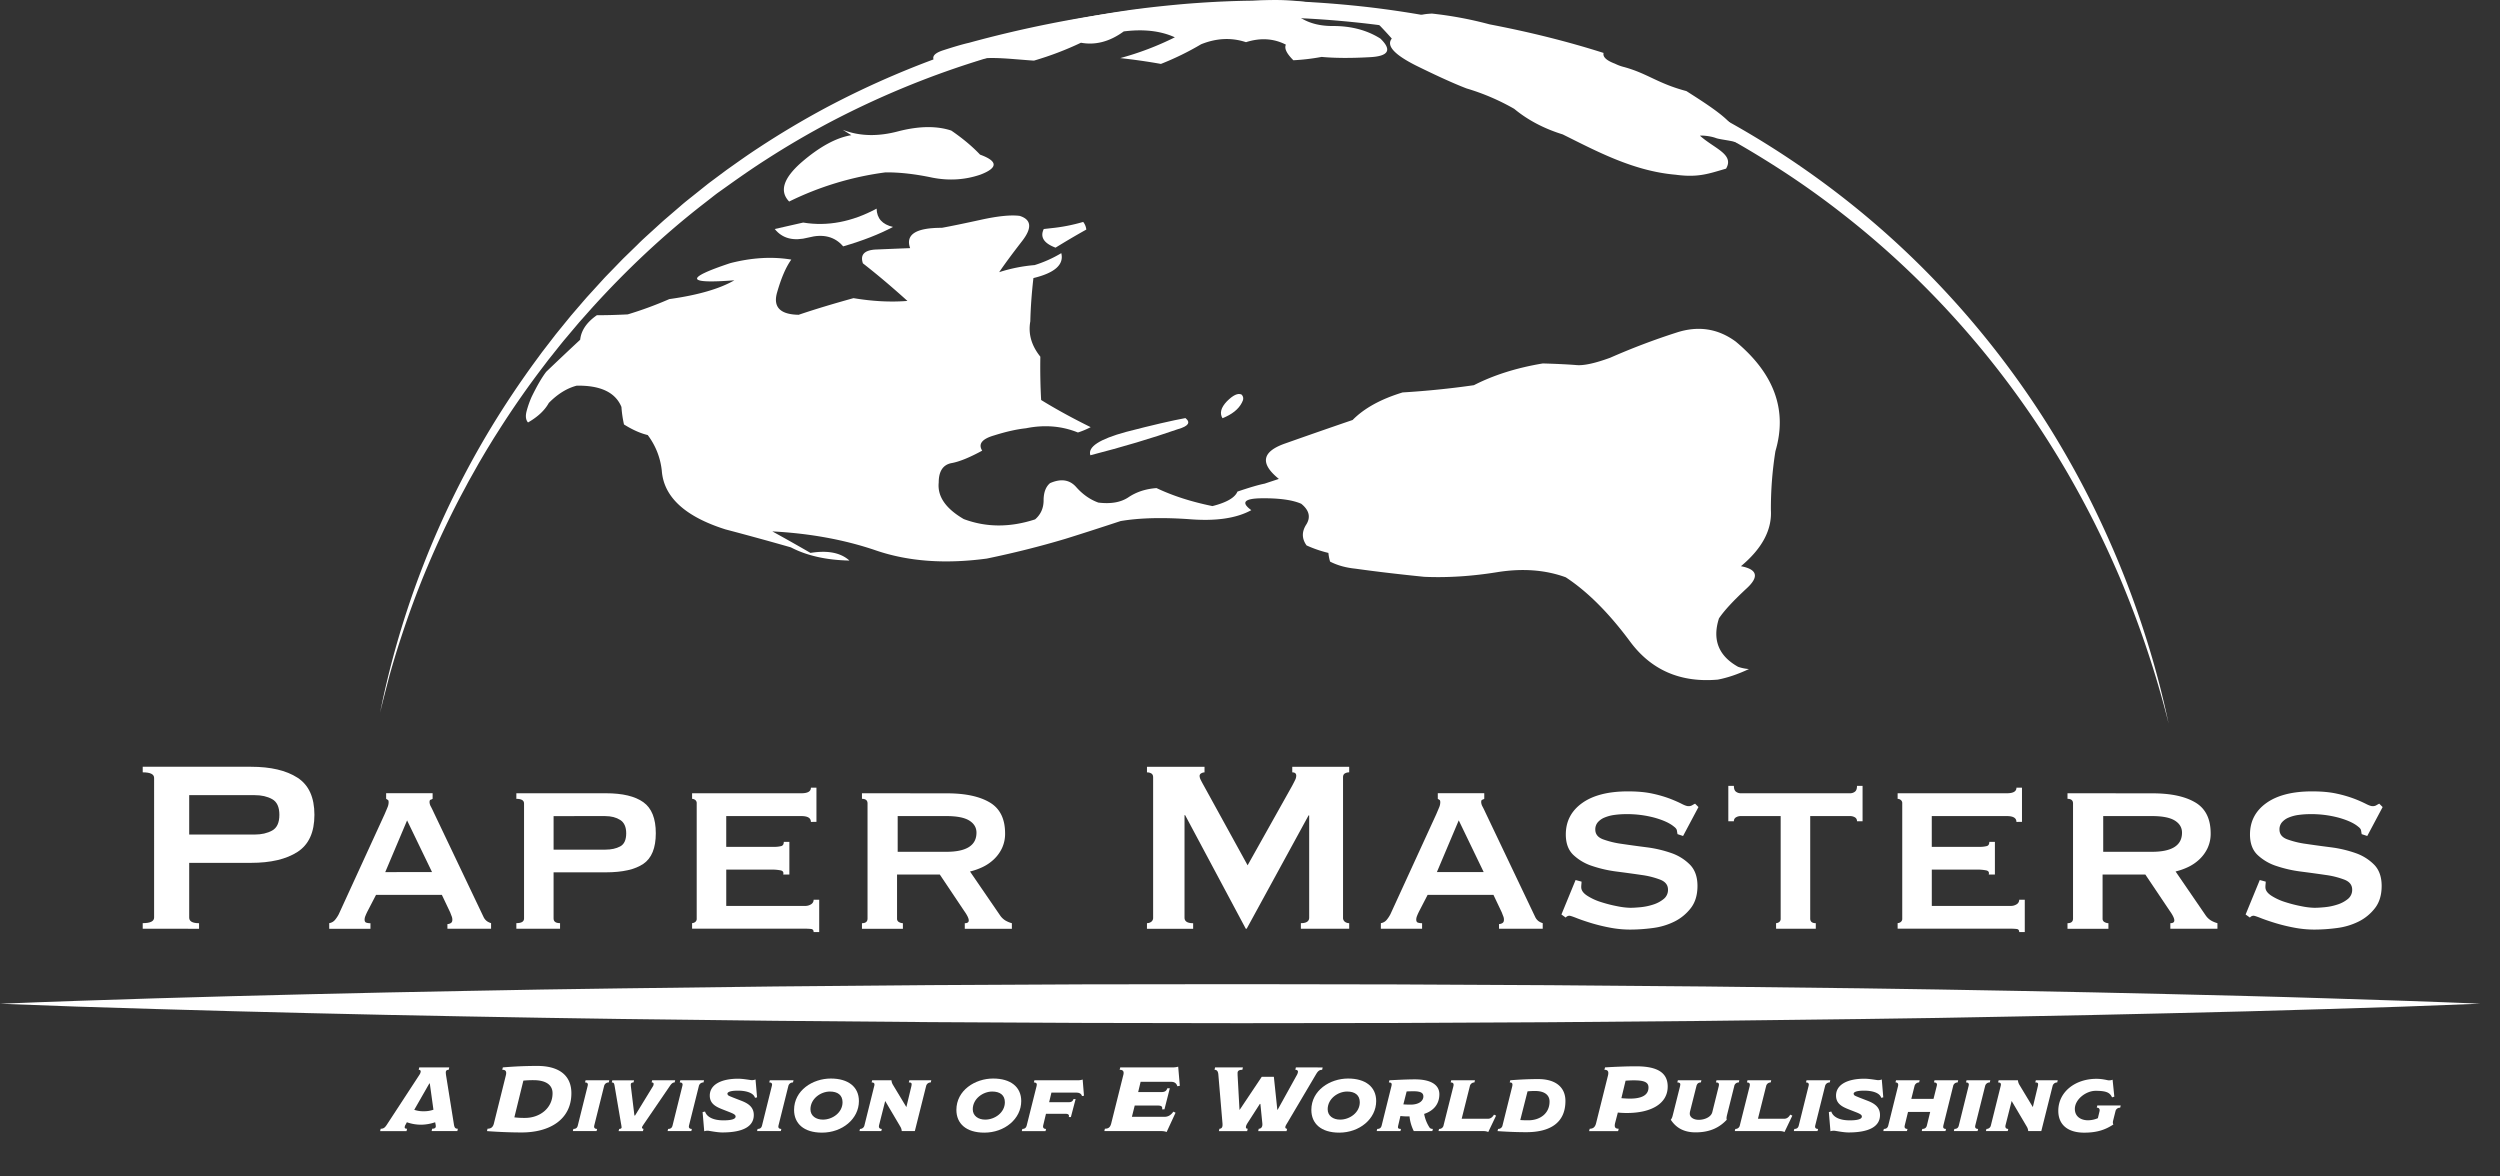<svg id="Layer_1" data-name="Layer 1" xmlns="http://www.w3.org/2000/svg" viewBox="0 0 3139.1 1476.66"><rect x="0" y="0" width="3139.1" height="1476.66" fill="#333333" stroke="none"/><defs><style>.cls-1,.cls-2{fill:#fff;}.cls-1{fill-rule:evenodd;}.cls-3{fill:none;}.cls-4{isolation:isolate;}</style></defs><path class="cls-1" d="M2211.6,809.32c6.5-9.7,18.1-22.2,34.6-37.5,16.1-14.7,13.7-24.1-7-28,26.5-22.1,39.1-45.6,37.6-70.6a458.09,458.09,0,0,1,5.7-73.9c15.2-51.3-1.3-97.2-49.9-137.6q-33.3-24.45-73.9-11.4a855.58,855.58,0,0,0-83.6,31.7c-19.4,7.1-33.7,10.2-43,9.2-10.1-.8-23.9-1.5-41.7-2-33.1,5.5-61.9,14.7-86.5,27.3q-43.65,6.3-89.5,9.1-41,12.45-62.8,34.6-38.1,13-83.9,29.2c-30.1,10.3-32.9,25.2-8.7,44.8-6.6,2.2-12.5,4.1-17.8,5.9-7.7,1.5-19.2,4.9-34.2,10-3.1,7.6-13.6,13.7-31.4,18.2q-39.75-8.1-70.2-22.6c-13.7,1-25.5,4.9-35.5,11.7-9.6,6.3-22,8.4-37.6,6.5-10.2-3.7-19.6-10.2-27.8-19.5s-19.2-10.9-32.8-4.9c-5.2,4.3-8,11.4-8.1,21.1.1,10.2-3.6,18.3-10.7,24.4q-47.4,15.45-89.6-.4c-22.6-13.2-33.2-28.4-31.4-45.9,0-13.9,5.2-22.1,15.7-24.3,10-1.7,22.9-7,38.9-15.7-5.3-8.4-.2-14.8,15.2-19.2,15.3-4.8,28.4-7.7,39.7-8.9,23.3-4.7,45-2.9,65.3,5.3a102.59,102.59,0,0,0,16-6.7q-34.65-17.1-62.2-34.1c-1-17.9-1.3-36.1-1-54.4-11.3-14.1-15.4-28.8-12.6-44.4.4-17.1,1.7-35.1,3.9-54.3q40.35-9.75,35-31.3a154.12,154.12,0,0,1-33.5,15,196.85,196.85,0,0,0-44.5,8.9c6.6-9.8,16.2-22.8,28.9-39.2s11.6-26.9-3.2-31.5c-11.2-1.4-27.2.2-48.2,4.8s-37.4,8-49.5,10.2q-48.9-.15-39.8,25.5-23.25.9-44.1,1.8c-13.6,1-18.8,6.7-15.2,17.3,18.7,14.6,37.3,30.4,55.9,47.2-21.2,1.7-43.6.5-67.7-3.5-24.9,6.9-48,13.8-68.9,20.9-23.2-.4-32.3-9.7-27.1-27.9s11.1-32,17.9-41.4c-23.9-4-49.6-2.5-76.8,4.5q-85.65,28.5,5.3,21.5c-18.6,10.7-45.7,18.6-81.7,23.6a466.37,466.37,0,0,1-52.2,19.2c-16.2.8-29.1,1.1-38.7,1-12.7,8.8-19.8,19.1-21,30.8q-21.75,20.25-42.6,40.2c-5.7,7.4-11.7,17.9-18.3,31.4a121.7,121.7,0,0,0-6.4,18.2q-2.4,9.45,1.8,14.1c12.2-7,21-15.2,26.1-24.5,11.1-11.3,22.8-18.5,35-21.7q44.85-.75,56.2,26.7a147.82,147.82,0,0,0,3.2,22c10.5,6.6,20.5,11.1,29.8,13.3a89.65,89.65,0,0,1,17.7,45c2.5,32.7,29,57.3,79.7,73.4,27.7,7.3,55,14.8,82.3,22.6q30.15,15.75,73.6,16.6-16.5-14.85-48.9-9.6c-16.3-9.4-32.2-18.4-47.9-27q71.55,3.75,130.7,24.1c40.4,13.7,86.5,17,138.6,10,33.8-7,66.6-15.2,98.7-24.8,22.5-7,45.6-14.5,69.3-22.3,23.7-4,52.1-4.7,85.5-2.4q50.4,4.2,78.6-11.3c-13.4-9.7-8.9-14.7,13.2-14.9s38.6,2.1,49.5,6.9c9.9,8,12,16.6,6.6,25.6-6.1,9.2-6.1,18.1.1,26.7a150.34,150.34,0,0,0,27.4,9.4,57,57,0,0,0,2.1,10.9c9.3,4.8,20,7.7,31.9,8.9,27.8,3.9,56.6,7.2,86.2,10.2,29.4,1.3,59.9-.7,91.6-5.8s60.4-3,86.2,6.4c26.9,17.6,54,44.5,80.8,80.7q39.9,53.85,110.1,47.8c12.1-2.3,25.2-6.7,39.2-13.3a52,52,0,0,1-13.7-2.8c-24.5-13.7-32.6-34-24-60.8Z" transform="translate(-53.2 -32.86)"/><path class="cls-1" d="M1776.3,55.42c8.4,8.3,16.6,16.9,24.5,25.9-7.1,8.7,2.8,19.9,29.9,33.6,26.7,13.2,48.1,22.9,64,29a281.37,281.37,0,0,1,59.8,25.6c16.9,14,37.3,24.8,60.9,32.1,42.9,21.3,88.7,46,141.5,50.6,28.8,3.9,41.7-1.3,63.6-7.6,10.7-18-14.6-25.1-32.7-41.3.5-.6,11.8-.1,19.8,2.8,5.9,2.4,27.6,3.6,32.7,8.7l-8.5-12.6c3.8-13.4-29.2-34.7-61.1-55-35.9-9.5-48.4-21.9-77.9-30.1a55.32,55.32,0,0,1-11.8-4.3c-10.7-4-15.5-8.5-14.3-13.5q-66.9-21.3-143.2-35.9a475.15,475.15,0,0,0-72.2-13.5c-6.3.3-11.3.9-15.4,2.2a95.07,95.07,0,0,1-25.5,5.1c-10.3-4.4-21.6-5-34.1-1.8Z" transform="translate(-53.2 -32.86)"/><path class="cls-1" d="M1247.7,196.82c-18.1-6-40.1-5.8-65.8.7-26.1,7.1-49.7,6.5-70.5-1.7l10.8,6.8c-18.8,3-39.9,14.4-63,34.4-22.5,19.9-27.5,36.1-15.1,48.9a388.1,388.1,0,0,1,120.8-36.6c18-.2,37.7,2.1,59,6.6,21,4.1,41.2,2.8,60.4-3.8,22.2-8.5,22.1-16.9-.5-25.1-10.2-10.8-22.4-20.8-36.1-30.2Z" transform="translate(-53.2 -32.86)"/><path class="cls-1" d="M1287.6,106.22c8.2-.9,20.5-.6,37,.7s25.5,2.1,27.1,2a395.47,395.47,0,0,0,58.8-22.4q27.45,5,53.7-14.2c25-3.2,46.5-.7,64.2,7.4a371.76,371.76,0,0,1-68.6,26.1c16.7,1.8,33.7,4.2,51.1,7.3a354.59,354.59,0,0,0,50.5-24.7c19.4-7.8,38.2-8.6,56.3-2.6,18.2-5.8,34.9-4.7,50.1,3.1-2.2,4.8,1,11.2,9.4,19.6a271.05,271.05,0,0,0,35.5-4.2c15.8,1.5,35.6,1.7,59.3.4q37.05-1.5,14.5-23.4c-16.6-10.5-36.4-15.8-59.2-15.8q-35.25.3-54.2-21.8a66.9,66.9,0,0,0,17.4-2.8,62.07,62.07,0,0,1,13.3-3.8q-50.85-9-109.2,1.1a942,942,0,0,0-122.2,7.9,1476.47,1476.47,0,0,0-202.6,40.5c-7.6,1.7-18.5,4.9-32.7,9.5-14,4.6-15.8,10.8-5.4,18.5a150.29,150.29,0,0,0,55.9-8.4Z" transform="translate(-53.2 -32.86)"/><path class="cls-1" d="M1422.3,604.52q60.6-15.6,110.3-32.9c12.9-3.7,15.9-8.3,9.1-13.8-16.4,3-41.3,8.7-74.7,17.4-33.3,9.1-48.2,18.8-44.7,29.3Z" transform="translate(-53.2 -32.86)"/><path class="cls-1" d="M1588.2,558c12-4.8,20.2-11.3,24.4-19.6,2.3-4,2.2-7.3-.4-10.1-4.6-2.2-10.6.6-18.5,8.5-7.5,7.9-9.3,14.9-5.5,21.2Z" transform="translate(-53.2 -32.86)"/><path class="cls-1" d="M1153.9,294.82q-46.65,25.05-92.2,17.5l-35.7,8.1q14.4,18,42.3,10.7c18.5-4.9,33.2-1.2,43.6,11.1,24.6-7.1,45.4-15.3,62.6-24.4-13.5-3.1-20.3-10.8-20.6-23Z" transform="translate(-53.2 -32.86)"/><path class="cls-1" d="M1378.6,343.82c12.5-7.7,25.3-15.3,38.6-22.7a18.39,18.39,0,0,0-3.9-9.6,220.36,220.36,0,0,1-40.6,7.9l-8.9,1c-4.9,10.1.1,17.9,14.8,23.4Z" transform="translate(-53.2 -32.86)"/><path class="cls-2" d="M530.4,927.82a1117,1117,0,0,1,140.7-360.2q25.35-41.55,54.1-80.9l7.2-9.8c2.4-3.3,4.9-6.4,7.4-9.7l7.4-9.6,3.7-4.8,3.8-4.7,15.4-18.9,15.9-18.5,4-4.6,4.1-4.5,8.2-9,8.2-9c2.7-3,5.6-5.9,8.4-8.8,5.7-5.8,11.3-11.7,17-17.5l17.5-17c5.7-5.8,11.8-11.2,17.8-16.7l9-8.2c3-2.7,6-5.5,9.1-8.1l18.5-15.9c6.1-5.4,12.6-10.3,18.9-15.4l9.5-7.6c3.2-2.5,6.3-5.1,9.6-7.5l19.6-14.6c13.3-9.4,26.5-18.9,40.2-27.8q40.8-26.85,83.9-50a1118.09,1118.09,0,0,1,179.7-76.3q46.5-15.15,94.1-26.3t95.9-18.6l12.1-1.8c4-.6,8.1-1.1,12.1-1.6,8.1-1.1,16.2-2,24.3-2.9,16.2-1.7,32.4-3.3,48.7-4.4,32.5-2.3,65.1-3.4,97.8-2.8s65.2,2.7,97.6,5.9,64.7,7.8,96.7,13.6,63.9,12.8,95.4,21c15.8,4.1,31.4,8.5,47,13.2s31.1,9.8,46.5,15.1,30.6,11,45.8,16.9l11.3,4.5,5.7,2.3,5.6,2.4,11.3,4.7,11.2,4.9,5.6,2.5,5.6,2.5,11.1,5.1,11,5.2,5.5,2.6,5.5,2.7,10.9,5.4,10.9,5.6c7.3,3.7,14.4,7.6,21.6,11.5a1115.71,1115.71,0,0,1,162.4,108.2c101.6,81.4,188.3,181,255.6,292,16.8,27.8,32.5,56.2,46.8,85.3s27.5,58.7,39.4,88.8,22.5,60.7,31.9,91.7,17.4,62.3,24.1,93.9c-3.9-15.7-8.2-31.3-12.7-46.8s-9.4-30.9-14.5-46.2c-10.2-30.6-21.7-60.8-34.2-90.5-12.7-29.6-26.4-58.8-41.4-87.3s-31-56.4-48.3-83.6c-68.8-108.6-155.9-205.5-257-284.5q-37.8-29.7-78.2-55.9c-26.9-17.4-54.4-33.9-82.7-48.9-7.1-3.7-14.1-7.5-21.3-11.1l-10.7-5.4-10.8-5.2-5.4-2.6-5.4-2.5-10.9-5.1-11-4.9-5.5-2.5-5.5-2.4-11-4.7-11.1-4.6-5.6-2.3-5.6-2.2-11.2-4.4c-15-5.7-30-11.2-45.2-16.4a1254.26,1254.26,0,0,0-186.1-47.7,1226.26,1226.26,0,0,0-191-19c-31.9-.6-64,.5-95.9,2.6-16,1-31.9,2.6-47.9,4.3-8,.9-15.9,1.8-23.9,2.9L1474.3,66l-11.9,1.7a1185,1185,0,0,0-187,43.3,1115.51,1115.51,0,0,0-177.2,73.8q-42.6,22.35-83,48.4c-13.5,8.6-26.7,17.7-39.8,26.9L956,273.92c-3.3,2.3-6.4,4.8-9.6,7.3l-9.5,7.4c-50.7,39.3-97.5,83.5-140.6,131.1l-16,18-15.5,18.4-3.9,4.6-3.8,4.7-7.5,9.4c-2.5,3.2-5,6.3-7.5,9.4l-7.3,9.6q-29.25,38.4-55.1,79.1l-6.5,10.2-6.3,10.3c-4.2,6.8-8.2,13.8-12.3,20.7l-11.8,21c-2,3.5-3.8,7.1-5.7,10.6l-5.7,10.6q-22.35,42.75-41.2,87.4c-12.6,29.7-23.7,60-33.7,90.6-5.1,15.3-9.7,30.8-14.1,46.3C538.3,896.52,534.2,912.12,530.4,927.82Z" transform="translate(-53.2 -32.86)"/><rect class="cls-3" x="149.8" y="996.06" width="auto" height="auto"/><g class="cls-4"><path class="cls-2" d="M232.4,1199v-7q14.29,0,14.3-7V1009.64q0-7-14.3-7v-7h136q37.1,0,58.35,13.72T448,1056q0,32.85-21.25,46.57t-58.35,13.72H290.76v68.78q0,7,12.37,7v7Zm140.67-118.26q12.75,0,21.84-5T404,1056q0-14.68-9.08-19.71t-21.84-5H290.76v49.46Z" transform="translate(-53.2 -32.86)"/><path class="cls-2" d="M466.59,1192a11.74,11.74,0,0,0,7.54-4.44,40,40,0,0,0,4.44-6.77l57.58-125.59q2.33-5.41,3.67-8.7a16.68,16.68,0,0,0,1.36-6.37c0-1.55-.33-2.52-1-2.9s-1.35-.84-2.13-1.36v-7h58.36v7a8.56,8.56,0,0,1-2.51,1.16c-.91.26-1.36,1.3-1.36,3.1a12.51,12.51,0,0,0,1.74,5.6q1.74,3.29,3.67,7.53l62.61,131.4a14,14,0,0,0,4.25,5,17.78,17.78,0,0,0,5,2.32v7H615v-5.8a8.57,8.57,0,0,0,4.06-1.16c1.41-.77,2.12-2.18,2.12-4.25a11.44,11.44,0,0,0-.77-4.25q-.78-1.93-1.93-5l-10.44-22h-82.7l-10.82,20.87q-1.54,3.09-2.51,5.6a12.53,12.53,0,0,0-1,4.44c0,2.07.64,3.35,1.94,3.87a14.92,14.92,0,0,0,5.41.77v7H466.59Zm129.08-64.15L564.36,1063l-27.43,64.92Z" transform="translate(-53.2 -32.86)"/><path class="cls-2" d="M711.21,1041.71q0-5.79-9.66-5.8v-7H814q31.31,0,47,11.21t15.65,39q0,27.83-15.65,38.45t-47,10.63h-65.7v58q0,5.8,8.12,5.8v7H701.55v-7q9.66,0,9.66-5.8Zm102,58q11.21,0,18.74-4.06t7.54-16.42q0-12-7.54-16.81t-18.74-4.83H748.31v42.12Z" transform="translate(-53.2 -32.86)"/><path class="cls-2" d="M1071.39,1064.9q0-7.34-12-7.34h-94.3v38.64h59.52a35.44,35.44,0,0,0,9.66-1c2.06-.65,3.09-2.38,3.09-5.22h7v41h-7.73q1.16-4.24-3.1-5.22a57.48,57.48,0,0,0-12-1H965.11v45.6H1064a13.29,13.29,0,0,0,7.73-2.13,6.5,6.5,0,0,0,3.09-5.6h7v40.58h-7q0-3.48-3.09-3.87a63.67,63.67,0,0,0-7.73-.38H922.22v-7a6.73,6.73,0,0,0,3.86-1.35,5,5,0,0,0,1.93-4.45V1041.71a5,5,0,0,0-1.93-4.44,6.74,6.74,0,0,0-3.86-1.36v-7h137.19q12,0,12-7h6.95v42.9Z" transform="translate(-53.2 -32.86)"/><path class="cls-2" d="M1242.2,1029q34.4,0,53.71,11.4t19.33,38.84a42.76,42.76,0,0,1-3.87,18.55,46.72,46.72,0,0,1-10.24,14.1,54.56,54.56,0,0,1-14.1,9.66,80.28,80.28,0,0,1-15.85,5.61l37.87,55.26a22.24,22.24,0,0,0,6.77,6.38,33,33,0,0,0,7.92,3.28v7h-59.13v-7q5,0,5-3.48,0-3.86-5.8-12l-30.53-45.6h-53.72v55.26a4.66,4.66,0,0,0,2.51,4.45,10.24,10.24,0,0,0,4.83,1.35v7h-51.39v-7q6.95,0,7-5.8V1041.71q0-5.79-7-5.8v-7Zm-.78,73.42q37.88,0,37.88-24,0-9.64-9.08-15.26t-28.8-5.6h-61.05v44.82Z" transform="translate(-53.2 -32.86)"/><path class="cls-2" d="M1493.39,1192a8.8,8.8,0,0,0,5.41-1.74,6.12,6.12,0,0,0,2.31-5.22V1008.86c0-2.32-.77-3.92-2.31-4.83a10.6,10.6,0,0,0-5.41-1.35v-7h72.26v7a8.54,8.54,0,0,0-4.06,1.16,3.72,3.72,0,0,0-2.12,3.48,12,12,0,0,0,1.54,5c1,2.07,2.19,4.25,3.48,6.57l55.26,100.48,55.65-99.32c1.8-3.34,3.15-6,4.06-7.92a12.55,12.55,0,0,0,1.35-5.22q0-4.24-5-4.25v-7h71.49v7a10.57,10.57,0,0,0-5.41,1.35c-1.54.91-2.32,2.51-2.32,4.83v176.22a6.13,6.13,0,0,0,2.32,5.22,8.77,8.77,0,0,0,5.41,1.74v7h-60.67v-7q10.44,0,10.43-7v-128.3h-.77L1618.59,1199h-1.15l-76.14-142.6h-.77v128.68q0,7,10.82,7v7h-58Z" transform="translate(-53.2 -32.86)"/><path class="cls-2" d="M1787.08,1192a11.69,11.69,0,0,0,7.54-4.44,40,40,0,0,0,4.44-6.77l57.59-125.59q2.31-5.41,3.67-8.7a16.66,16.66,0,0,0,1.35-6.37c0-1.55-.33-2.52-1-2.9s-1.35-.84-2.12-1.36v-7h58.35v7a8.56,8.56,0,0,1-2.51,1.16c-.91.26-1.35,1.3-1.35,3.1a12.51,12.51,0,0,0,1.74,5.6c1.16,2.19,2.37,4.7,3.67,7.53l62.6,131.4a14.06,14.06,0,0,0,4.25,5,17.71,17.71,0,0,0,5,2.32v7h-54.88v-5.8a8.54,8.54,0,0,0,4.06-1.16c1.41-.77,2.12-2.18,2.12-4.25a11.24,11.24,0,0,0-.77-4.25q-.78-1.93-1.93-5l-10.44-22h-82.7L1835,1177.36q-1.55,3.09-2.51,5.6a12.72,12.72,0,0,0-1,4.44c0,2.07.64,3.35,1.93,3.87a14.92,14.92,0,0,0,5.41.77v7h-51.79Zm129.08-64.15-31.3-64.92-27.44,64.92Z" transform="translate(-53.2 -32.86)"/><path class="cls-2" d="M2039.05,1139.87a29.6,29.6,0,0,1-.19,3.29,32.77,32.77,0,0,0-.2,3.67c0,3.86,2.45,7.41,7.35,10.62a71.26,71.26,0,0,0,17.58,8.12,170.4,170.4,0,0,0,20.48,5.22,92.08,92.08,0,0,0,16,1.93q5.41,0,13.33-.77a73.58,73.58,0,0,0,15.65-3.29,39.71,39.71,0,0,0,13.14-7,14.46,14.46,0,0,0,5.41-11.78q0-8.51-9.47-12.37a104.78,104.78,0,0,0-23.76-6q-14.31-2.11-30.92-4.25a158.26,158.26,0,0,1-30.91-7,62.49,62.49,0,0,1-23.77-13.91q-9.48-9.07-9.47-25.7,0-24.72,20.48-39.41t57.59-14.69q18.15,0,31.1,2.9a153.11,153.11,0,0,1,21.84,6.37q8.88,3.48,14.49,6.38t8.31,2.9a8.86,8.86,0,0,0,4.64-1c1-.64,2.31-1.35,3.86-2.12l4.25,4.25-19.32,36.33-7-2.32c-.26-1.55-.52-3.1-.77-4.64s-1.42-3.09-3.48-4.64q-7.73-6.57-24-11.21a132.19,132.19,0,0,0-36.32-4.63,107.47,107.47,0,0,0-14.69,1,48.26,48.26,0,0,0-12.37,3.29,22.27,22.27,0,0,0-8.5,6,13.64,13.64,0,0,0-3.09,9.08q0,8.51,9.47,12.17a111.81,111.81,0,0,0,23.77,5.8q14.28,2.13,30.91,4.25a151.05,151.05,0,0,1,30.92,7.15,61,61,0,0,1,23.76,14.69q9.46,9.66,9.47,26.66t-8.31,27.82a58.9,58.9,0,0,1-20.67,17,84.81,84.81,0,0,1-27.25,8.11,217.86,217.86,0,0,1-28,1.94,136.25,136.25,0,0,1-26.09-2.52,224.23,224.23,0,0,1-23.57-5.79q-10.64-3.28-18-6.19c-4.9-1.93-7.87-2.89-8.89-2.89a5.86,5.86,0,0,0-4.64,2.31l-5.41-3.86,17.78-43.28Z" transform="translate(-53.2 -32.86)"/><path class="cls-2" d="M2283.29,1192a6.73,6.73,0,0,0,3.86-1.35,5,5,0,0,0,1.93-4.45V1057.56h-50.24a11.57,11.57,0,0,0-5.79,1.54,5.34,5.34,0,0,0-2.71,5h-7v-44.45h7q0,5.42,2.71,7.35a9.75,9.75,0,0,0,5.79,1.93h137.58a9.8,9.8,0,0,0,5.8-1.93q2.7-1.93,2.7-7.35h7v44.45h-7a5.35,5.35,0,0,0-2.7-5,11.63,11.63,0,0,0-5.8-1.54h-50.24v128.68q0,5.8,7,5.8v7h-49.85Z" transform="translate(-53.2 -32.86)"/><path class="cls-2" d="M2585.11,1064.9q0-7.34-12-7.34h-94.3v38.64h59.51a35.48,35.48,0,0,0,9.67-1c2.06-.65,3.09-2.38,3.09-5.22h7v41h-7.73q1.17-4.24-3.09-5.22a57.48,57.48,0,0,0-12-1h-56.42v45.6h98.93a13.31,13.31,0,0,0,7.73-2.13,6.5,6.5,0,0,0,3.09-5.6h7v40.58h-7q0-3.48-3.09-3.87a63.79,63.79,0,0,0-7.73-.38H2435.94v-7a6.73,6.73,0,0,0,3.86-1.35,5,5,0,0,0,1.93-4.45V1041.71a5,5,0,0,0-1.93-4.44,6.74,6.74,0,0,0-3.86-1.36v-7h137.19q12,0,12-7h6.95v42.9Z" transform="translate(-53.2 -32.86)"/><path class="cls-2" d="M2755.92,1029q34.38,0,53.71,11.4T2829,1079.2a42.76,42.76,0,0,1-3.87,18.55,46.72,46.72,0,0,1-10.24,14.1,54.45,54.45,0,0,1-14.11,9.66,80,80,0,0,1-15.84,5.61l37.87,55.26a22.24,22.24,0,0,0,6.77,6.38,33,33,0,0,0,7.92,3.28v7h-59.13v-7c3.34,0,5-1.16,5-3.48q0-3.86-5.79-12L2747,1131h-53.72v55.26a4.66,4.66,0,0,0,2.51,4.45,10.21,10.21,0,0,0,4.83,1.35v7h-51.39v-7q6.94,0,6.95-5.8V1041.71q0-5.79-6.95-5.8v-7Zm-.78,73.42q37.88,0,37.88-24,0-9.64-9.09-15.26t-28.79-5.6h-61.06v44.82Z" transform="translate(-53.2 -32.86)"/><path class="cls-2" d="M2898.13,1139.87a29.71,29.71,0,0,1-.2,3.29,32.84,32.84,0,0,0-.19,3.67c0,3.86,2.45,7.41,7.34,10.62a71.34,71.34,0,0,0,17.59,8.12,170.4,170.4,0,0,0,20.48,5.22,92,92,0,0,0,16,1.93q5.4,0,13.33-.77a73.71,73.71,0,0,0,15.65-3.29,39.71,39.71,0,0,0,13.14-7,14.49,14.49,0,0,0,5.41-11.78q0-8.51-9.47-12.37a104.92,104.92,0,0,0-23.76-6q-14.31-2.11-30.92-4.25a158.53,158.53,0,0,1-30.92-7,62.52,62.52,0,0,1-23.76-13.91q-9.48-9.07-9.47-25.7,0-24.72,20.48-39.41t57.58-14.69q18.17,0,31.11,2.9a152.93,152.93,0,0,1,21.83,6.37,157.76,157.76,0,0,1,14.5,6.38q5.6,2.89,8.31,2.9a8.82,8.82,0,0,0,4.63-1c1-.64,2.32-1.35,3.87-2.12l4.25,4.25-19.32,36.33-7-2.32c-.26-1.55-.52-3.1-.77-4.64s-1.42-3.09-3.48-4.64q-7.74-6.57-24-11.21a132.21,132.21,0,0,0-36.33-4.63,107.22,107.22,0,0,0-14.68,1,48.26,48.26,0,0,0-12.37,3.29,22.27,22.27,0,0,0-8.5,6,13.58,13.58,0,0,0-3.09,9.08q0,8.51,9.47,12.17a111.86,111.86,0,0,0,23.76,5.8q14.3,2.13,30.92,4.25a151,151,0,0,1,30.91,7.15,61.06,61.06,0,0,1,23.77,14.69q9.46,9.66,9.47,26.66t-8.31,27.82a58.84,58.84,0,0,1-20.68,17,84.75,84.75,0,0,1-27.24,8.11,217.89,217.89,0,0,1-28,1.94,136.15,136.15,0,0,1-26.08-2.52,224.44,224.44,0,0,1-23.58-5.79q-10.63-3.28-18-6.19c-4.89-1.93-7.86-2.89-8.88-2.89a5.84,5.84,0,0,0-4.64,2.31l-5.41-3.86,17.77-43.28Z" transform="translate(-53.2 -32.86)"/></g><path class="cls-2" d="M53.2,1293.22c64.9-2.7,129.8-4.8,194.7-6.8s129.8-3.6,194.7-5.2l97.3-2.2,97.3-1.9q97.35-1.95,194.7-3.2,389.25-5.55,778.6-5.3,389.25,0,778.6,5.2,97.35,1.35,194.7,3.2l97.3,1.9,97.3,2.2,97.3,2.4c32.4.9,64.9,1.7,97.3,2.8,64.9,2,129.8,4.1,194.7,6.8q-97.35,4.05-194.7,6.8c-32.4,1-64.9,1.9-97.3,2.8l-97.3,2.4-97.3,2.2-97.3,1.9q-97.35,2-194.7,3.2-389.25,5.4-778.6,5.2-389.25,0-778.6-5.3-97.35-1.35-194.7-3.2l-97.3-1.9-97.3-2.2c-64.9-1.6-129.8-3.2-194.7-5.2Q150.55,1297.12,53.2,1293.22Z" transform="translate(-53.2 -32.86)"/><g class="cls-4"><path class="cls-2" d="M627.46,1453.11H595.15l.68-3c2.63,0,4.57-.69,4.57-3.09a21.4,21.4,0,0,0-.23-2.16l-.57-2.86a56.73,56.73,0,0,1-17.58,3.08,52.8,52.8,0,0,1-17.93-3.08l-1.6,3a6.84,6.84,0,0,0-1.14,3.31c0,1.37,1,1.83,3,1.83l-.68,3H530.52l.69-3c3.77,0,5.36-1.37,8.22-5.83l40.42-61.88a8.75,8.75,0,0,0,1.6-4.11c0-1.37-.8-2.17-2.51-2.17l.68-3H617.3l-.68,3c-2.17,0-3.66.8-3.66,3.31a31.64,31.64,0,0,0,.34,3.65l9.82,61.32c.69,4.57,1.83,5.71,5,5.71Zm-34.59-59.84h-.58l-18.95,33.12a35.34,35.34,0,0,0,12,1.82,36.21,36.21,0,0,0,12.1-1.94Z" transform="translate(-53.2 -32.86)"/><path class="cls-2" d="M708.3,1454.82c-17.7,0-34.82-1-43.62-1.71l.69-3c4.22,0,6.85-1.83,8-6.62l14.84-59.72a14.73,14.73,0,0,0,.58-3.54c0-3-1.6-4.11-4.91-4.11l.68-3c9.14-.69,22.61-1.83,43.5-1.83,26.15,0,42.59,11.19,42.59,34.26C770.64,1438.83,743.13,1454.82,708.3,1454.82Zm14.84-65.66a125.6,125.6,0,0,0-12.78.57l-11.31,46.13a103.79,103.79,0,0,0,13.48.69c18.49,0,34.48-12.22,34.48-30.94C747,1394,737,1389.16,723.14,1389.16Z" transform="translate(-53.2 -32.86)"/><path class="cls-2" d="M818.26,1389.28l-.69,2.74a5.8,5.8,0,0,0-5.82,4.45l-12.33,49.44a8.44,8.44,0,0,0-.23,1.6c0,1.83,1.37,2.86,3.77,2.86l-.69,2.74h-29.8l.69-2.74c3.31,0,4.91-1.49,5.59-4.46L791,1396.7a12,12,0,0,0,.34-1.94c0-1.94-1.37-2.74-3.54-2.74l.69-2.74Z" transform="translate(-53.2 -32.86)"/><path class="cls-2" d="M901,1389.28l-.69,2.74c-2.28,0-3.88,1.37-5.71,4l-32.77,48c-1.71,2.51-2.51,3.88-2.51,4.45,0,1,.23,1.49,1.94,1.83l-.8,2.86H829.9l.8-2.74c2.06-.23,3-.69,3-2.17a33.63,33.63,0,0,0-.57-3.77l-8.22-48.19c-.57-3.42-1.14-4.22-3.54-4.22l.68-2.74h27.29l-.68,2.74c-2.74,0-3.43,1.14-3.43,2.74,0,.57.12,2.17.23,3l4.34,35.74h.8L873,1396.93a5.46,5.46,0,0,0,.91-3.08c0-1.15-.68-1.83-2.51-1.83l.69-2.74Z" transform="translate(-53.2 -32.86)"/><path class="cls-2" d="M937.23,1389.28l-.68,2.74a5.8,5.8,0,0,0-5.82,4.45l-12.34,49.44a9.24,9.24,0,0,0-.22,1.6c0,1.83,1.37,2.86,3.76,2.86l-.68,2.74h-29.8l.68-2.74c3.31,0,4.91-1.49,5.6-4.46l12.21-49.21a11,11,0,0,0,.35-1.94c0-1.94-1.37-2.74-3.54-2.74l.68-2.74Z" transform="translate(-53.2 -32.86)"/><path class="cls-2" d="M1003.8,1410.74l-2.62.58c-1.6-5.94-10.4-9-21.36-9-10.62,0-13.24,2.16-13.24,3.88a3.06,3.06,0,0,0,1.82,2.51,22.47,22.47,0,0,0,2.17,1c.8.34,1.72.68,2.74,1.14l11.19,4.34c7.77,3.08,15.19,7.53,15.19,17.7,0,14.38-13.47,21.92-39.51,21.92-6.85,0-16.67-2.17-18.15-2.17a13,13,0,0,0-4.57.68l-2.05-24.09,3.08-.68c2.17,6.85,10.28,11.07,23.18,11.07,13.59,0,15.18-3,15.18-4.79,0-2.06-2.05-3.31-7.19-5.37l-8.45-3.31c-8.45-3.31-16.78-7-16.78-17.59,0-14,14.61-21.23,35.62-21.23,6.51,0,15.64,1.82,17.13,1.82a11.19,11.19,0,0,0,4.68-.91Z" transform="translate(-53.2 -32.86)"/><path class="cls-2" d="M1049.59,1389.28l-.69,2.74a5.8,5.8,0,0,0-5.82,4.45l-12.33,49.44a8.44,8.44,0,0,0-.23,1.6c0,1.83,1.37,2.86,3.77,2.86l-.69,2.74h-29.8l.69-2.74c3.31,0,4.91-1.49,5.59-4.46l12.22-49.21a12,12,0,0,0,.34-1.94c0-1.94-1.37-2.74-3.54-2.74l.69-2.74Z" transform="translate(-53.2 -32.86)"/><path class="cls-2" d="M1085.33,1455.05c-22.95,0-35.06-11.53-35.06-28.55,0-24.55,23.41-39.39,46.13-39.39,21.81,0,35.28,10.39,35.28,28.32C1131.68,1437.81,1110.79,1455.05,1085.33,1455.05Zm9.93-51.61c-11.53,0-24.43,9-24.43,22.26,0,8.45,7.07,13,15.64,13,12,0,24.66-8.79,24.66-21.81C1111.13,1407.89,1105,1403.44,1095.26,1403.44Z" transform="translate(-53.2 -32.86)"/><path class="cls-2" d="M1222.57,1389.28l-.68,2.74a5.83,5.83,0,0,0-5.83,4.57l-14.16,56.52h-16.44a11.74,11.74,0,0,0-1.71-5.48l-19.07-32.32-7.65,30.26a9.23,9.23,0,0,0-.23,1.71c0,2.17,1.6,3.09,3.66,3.09l-.69,2.74h-27.4l.68-2.74a5.55,5.55,0,0,0,5.6-4.57l12.22-49.1a8,8,0,0,0,.34-2.17c0-1.71-1.26-2.51-3.54-2.51l.68-2.74h24.21a12.83,12.83,0,0,0,1.71,5.48l17,28.2,6.28-26.15a13.33,13.33,0,0,0,.34-2.51c0-1.82-1.14-2.28-3.54-2.28l.68-2.74Z" transform="translate(-53.2 -32.86)"/><path class="cls-2" d="M1289.14,1455.05c-23,0-35.06-11.53-35.06-28.55,0-24.55,23.41-39.39,46.13-39.39,21.81,0,35.29,10.39,35.29,28.32C1335.5,1437.81,1314.6,1455.05,1289.14,1455.05Zm9.93-51.61c-11.53,0-24.43,9-24.43,22.26,0,8.45,7.08,13,15.64,13,12,0,24.66-8.79,24.66-21.81C1314.94,1407.89,1308.78,1403.44,1299.07,1403.44Z" transform="translate(-53.2 -32.86)"/><path class="cls-2" d="M1414.28,1408.69l-2.51.46c-.69-3.09-3.66-4.34-6.85-4.34H1373.4l-2.85,12h24.89c2.85,0,4.68-1,5.71-3.89h2.63l-5.94,22.61h-2.63a8.44,8.44,0,0,0,.23-1.6c0-1.6-1.48-2.51-3.88-2.51h-25l-3.42,14.27a7.44,7.44,0,0,0-.23,1.6c0,1.94,1.25,3.09,3.77,3.09l-.69,2.74h-29.8l.68-2.74c3.32,0,4.91-1.72,5.6-4.69l12.22-48.75a12.45,12.45,0,0,0,.34-2.51c0-1.49-1.48-2.4-3.65-2.4l.68-2.74h54.58a17.55,17.55,0,0,0,6-.92Z" transform="translate(-53.2 -32.86)"/><path class="cls-2" d="M1534.63,1396.24l-3.09.57c-1.25-4-3.77-5.59-8-5.59h-38.14l-3.08,12.9h29c4.91,0,6.4-1.6,7.65-4.79h3.09l-6.74,26.49h-3a6,6,0,0,0,.23-1.37c0-2.4-1.49-3.43-5.71-3.43H1478l-3.54,14.16h40.88c4.79,0,8.22-2.28,11.19-6.51l2.74,1.37-11.19,24.21a17.81,17.81,0,0,0-6.17-1.14h-72.05l.69-3c4.45,0,6.74-1.72,8-6.85L1463.6,1383a10.21,10.21,0,0,0,.46-3c0-2.74-1.83-3.88-5-3.88l.8-3h65.65a23.18,23.18,0,0,0,7.08-.91Z" transform="translate(-53.2 -32.86)"/><path class="cls-2" d="M1714,1373.18l-.68,3c-3.2,0-5,1.14-7.65,5.59l-36.43,61.66c-.68,1-2.17,3.54-2.17,4.8a2,2,0,0,0,2.29,1.94l-.69,3h-35.62l.68-3c3.2,0,4.57-2.63,4.57-5.25a14.38,14.38,0,0,0-.11-2.06l-2.4-23.86h-.69L1620,1442.49c-1.37,2.17-2.4,4-2.4,5.82,0,1.14.69,1.83,2.29,1.83l-.69,3h-35.51l.69-3c3.08,0,3.88-2.4,3.88-4.91a19.2,19.2,0,0,0-.11-2.4l-5.14-60.74c-.35-4-1.72-5.94-4.8-5.94l.69-3h34.94l-.69,3c-3.54,0-5.94.91-6,3.88,0,.8,0,2.63.11,4.22l2.29,42h.34l27.63-41.33h15.19l4.34,41.33h.45l24-43.39a10.93,10.93,0,0,0,1.49-4.22c0-1.6-1.26-2.51-3.32-2.51l.69-3Z" transform="translate(-53.2 -32.86)"/><path class="cls-2" d="M1734.78,1455.05c-23,0-35-11.53-35-28.55,0-24.55,23.41-39.39,46.13-39.39,21.81,0,35.28,10.39,35.28,28.32C1781.14,1437.81,1760.24,1455.05,1734.78,1455.05Zm9.94-51.61c-11.54,0-24.44,9-24.44,22.26,0,8.45,7.08,13,15.64,13,12,0,24.67-8.79,24.67-21.81C1760.59,1407.89,1754.42,1403.44,1744.72,1403.44Z" transform="translate(-53.2 -32.86)"/><path class="cls-2" d="M1841.43,1431.53a46,46,0,0,0,6.39,16.55c.92,1.6,2.29,2.29,4.57,2.29l-.69,2.74h-23.29a53.21,53.21,0,0,1-5.37-18.5,72.74,72.74,0,0,1-11.41-.46l-2.74,11.76a10.06,10.06,0,0,0-.35,2.4c0,1.6,1.49,2.06,3.77,2.06l-.68,2.74h-29.81l.69-2.74c3.31,0,4.91-1.49,5.6-4.46l12.33-49.67a11.8,11.8,0,0,0,.22-1.82c0-1.72-1.37-2.4-3.54-2.4l.69-2.74c7.31-.34,21.58-1.14,32-1.14,19.3,0,30.72,6.39,30.72,18.72C1860.5,1419.77,1852.62,1427.87,1841.43,1431.53ZM1828,1403.09c-2.51,0-6.85.12-8.56.23l-4.11,16.22c2.4.23,6.62.34,8.91.34,11.3,0,16.21-5.14,16.21-10.28C1840.4,1405.38,1837.55,1403.09,1828,1403.09Z" transform="translate(-53.2 -32.86)"/><path class="cls-2" d="M1931.74,1433.69l-9.82,20.56a14.11,14.11,0,0,0-5.48-1.14h-57l.68-2.74a5.46,5.46,0,0,0,5.71-4.57l12.33-49.1a10.7,10.7,0,0,0,.23-1.94c0-1.83-1.37-2.74-3.65-2.74l.68-2.74h29.8l-.68,2.74a5.79,5.79,0,0,0-5.71,4.57l-10.28,41h33.23c2.85,0,5.48-1.83,7.31-5.14Z" transform="translate(-53.2 -32.86)"/><path class="cls-2" d="M1969.65,1454.48c-14.5,0-29-.8-36.08-1.37l.68-2.74a5.38,5.38,0,0,0,5.6-4.46l12.1-48.64a10.16,10.16,0,0,0,.35-2.51c0-2.06-1.26-2.74-3.43-2.74l.69-2.74c7.3-.57,20.55-1.49,35-1.49,22.84,0,34.25,11,34.25,27.41C2018.86,1442.83,1999.45,1454.48,1969.65,1454.48Zm11.08-51.73a87.12,87.12,0,0,0-9.48.46l-9.14,36c2.29.22,5.94.34,10.17.34,14.5,0,26.6-8.45,26.6-23.52C1998.88,1407.66,1992.37,1402.75,1980.73,1402.75Z" transform="translate(-53.2 -32.86)"/><path class="cls-2" d="M2096.05,1430.38a103.65,103.65,0,0,1-11.42-.57l-3.43,13.13a12.81,12.81,0,0,0-.45,3.32c0,2.74,1.71,3.88,5,3.88l-.8,3h-36.42l.8-3c4.11,0,6.73-1.83,8-7l15-60.17a12.69,12.69,0,0,0,.34-2.74c0-2.74-1.48-4.11-4.91-4.11l.8-3c11.19-.69,26.95-1.37,38.82-1.37,24.55,0,39.85,6.51,39.85,25.46C2147.2,1418.74,2126.42,1430.38,2096.05,1430.38Zm8.79-41c-2.63,0-6.74.12-10.5.46l-5.26,21.92c3,.34,8.57.57,10.62.57,15.3,0,23.41-4.56,23.41-14C2123.11,1392,2118.2,1389.39,2104.84,1389.39Z" transform="translate(-53.2 -32.86)"/><path class="cls-2" d="M2237.18,1389.28l-.69,2.74a5.56,5.56,0,0,0-5.71,4.68l-8.9,35.62c-1,4-.92,5.26-.46,6.51-8.45,9-20,15.87-39.16,15.87-16.1,0-25.24-6.85-31.18-15.87,1.15-1.37,1.83-2.62,2.74-6.51l8.91-35.51a17.1,17.1,0,0,0,.34-2.51c0-1.37-1.37-2.28-3.76-2.28l.68-2.74h29.57l-.68,2.74c-3,0-4.8,1.48-5.6,4.68l-8.1,32.2a16.15,16.15,0,0,0-.23,2.28c0,4.68,4.91,7.77,11.3,7.77,7.42,0,15.53-3.54,17-9.71l8.11-32.65a10.76,10.76,0,0,0,.23-1.83c0-2.17-1.48-2.74-3.77-2.74l.69-2.74Z" transform="translate(-53.2 -32.86)"/><path class="cls-2" d="M2303.74,1433.69l-9.82,20.56a14.11,14.11,0,0,0-5.48-1.14h-57l.68-2.74a5.46,5.46,0,0,0,5.71-4.57l12.33-49.1a10.7,10.7,0,0,0,.23-1.94c0-1.83-1.37-2.74-3.65-2.74l.68-2.74h29.8l-.68,2.74a5.79,5.79,0,0,0-5.71,4.57l-10.28,41h33.23c2.85,0,5.48-1.83,7.31-5.14Z" transform="translate(-53.2 -32.86)"/><path class="cls-2" d="M2351.36,1389.28l-.69,2.74a5.8,5.8,0,0,0-5.82,4.45l-12.33,49.44a8.44,8.44,0,0,0-.23,1.6c0,1.83,1.37,2.86,3.77,2.86l-.69,2.74h-29.8l.68-2.74c3.32,0,4.91-1.49,5.6-4.46l12.22-49.21a12,12,0,0,0,.34-1.94c0-1.94-1.37-2.74-3.54-2.74l.69-2.74Z" transform="translate(-53.2 -32.86)"/><path class="cls-2" d="M2417.92,1410.74l-2.62.58c-1.6-5.94-10.39-9-21.35-9-10.62,0-13.25,2.16-13.25,3.88a3.07,3.07,0,0,0,1.83,2.51,21.39,21.39,0,0,0,2.17,1c.8.34,1.71.68,2.74,1.14l11.19,4.34c7.76,3.08,15.18,7.53,15.18,17.7,0,14.38-13.47,21.92-39.5,21.92-6.85,0-16.67-2.17-18.16-2.17a13,13,0,0,0-4.57.68l-2-24.09,3.08-.68c2.17,6.85,10.28,11.07,23.18,11.07,13.59,0,15.19-3,15.19-4.79,0-2.06-2.06-3.31-7.2-5.37l-8.45-3.31c-8.44-3.31-16.78-7-16.78-17.59,0-14,14.61-21.23,35.62-21.23,6.51,0,15.65,1.82,17.13,1.82a11.19,11.19,0,0,0,4.68-.91Z" transform="translate(-53.2 -32.86)"/><path class="cls-2" d="M2512,1389.28l-.69,2.74a5.62,5.62,0,0,0-5.7,4.68l-12.22,49.21a10.88,10.88,0,0,0-.23,1.83c0,1.71,1.14,2.63,3.54,2.63l-.69,2.74h-29.8l.69-2.74q4.8,0,5.82-4.46l4.11-16.9H2449l-4.11,16.9a9.33,9.33,0,0,0-.23,1.6c0,1.83,1.26,2.86,3.66,2.86l-.69,2.74h-29.69l.69-2.74c3.2,0,4.91-1.49,5.59-4.46l12.22-49.21a8.37,8.37,0,0,0,.23-1.71c0-1.83-1.14-3-3.43-3l.69-2.74h29.69l-.69,2.74a6,6,0,0,0-5.82,4.68l-4,16H2481l4-16a12,12,0,0,0,.34-1.94c0-1.83-1.48-2.74-3.77-2.74l.69-2.74Z" transform="translate(-53.2 -32.86)"/><path class="cls-2" d="M2552.32,1389.28l-.69,2.74a5.8,5.8,0,0,0-5.82,4.45l-12.34,49.44a9.24,9.24,0,0,0-.22,1.6c0,1.83,1.37,2.86,3.76,2.86l-.68,2.74h-29.8l.68-2.74c3.31,0,4.91-1.49,5.6-4.46L2525,1396.7a12,12,0,0,0,.34-1.94c0-1.94-1.37-2.74-3.54-2.74l.68-2.74Z" transform="translate(-53.2 -32.86)"/><path class="cls-2" d="M2637,1389.28l-.69,2.74a5.82,5.82,0,0,0-5.82,4.57l-14.16,56.52h-16.44a12,12,0,0,0-1.71-5.48l-19.07-32.32-7.65,30.26a8.46,8.46,0,0,0-.23,1.71c0,2.17,1.6,3.09,3.65,3.09l-.68,2.74h-27.41l.69-2.74a5.54,5.54,0,0,0,5.59-4.57l12.22-49.1a7.67,7.67,0,0,0,.34-2.17c0-1.71-1.25-2.51-3.54-2.51l.69-2.74H2587a12.7,12.7,0,0,0,1.71,5.48l17,28.2,6.28-26.15a12.54,12.54,0,0,0,.34-2.51c0-1.82-1.14-2.28-3.54-2.28l.69-2.74Z" transform="translate(-53.2 -32.86)"/><path class="cls-2" d="M2716.05,1420.91l-.69,2.85a5.61,5.61,0,0,0-5.93,4.57l-3,12c-.34,1.6-.34,3.42.45,4.45-10.16,6.62-20.32,10.28-36.76,10.28-20.21,0-32.43-9.71-32.43-27.41,0-23.86,21.35-40.19,47.84-40.19,8.22,0,14.05,1.94,15.53,1.94a12.49,12.49,0,0,0,4.8-.8l2.17,21.24-2.86.91c-2.51-5.36-5.93-8.22-20.55-8.22-12.22,0-26.15,10.74-26.15,22.73,0,9.93,8,14.27,16.44,14.27a32.24,32.24,0,0,0,12.45-2.63l2.06-8.56c.68-2.74-.46-4.68-3.43-4.68l.68-2.74Z" transform="translate(-53.2 -32.86)"/></g></svg>